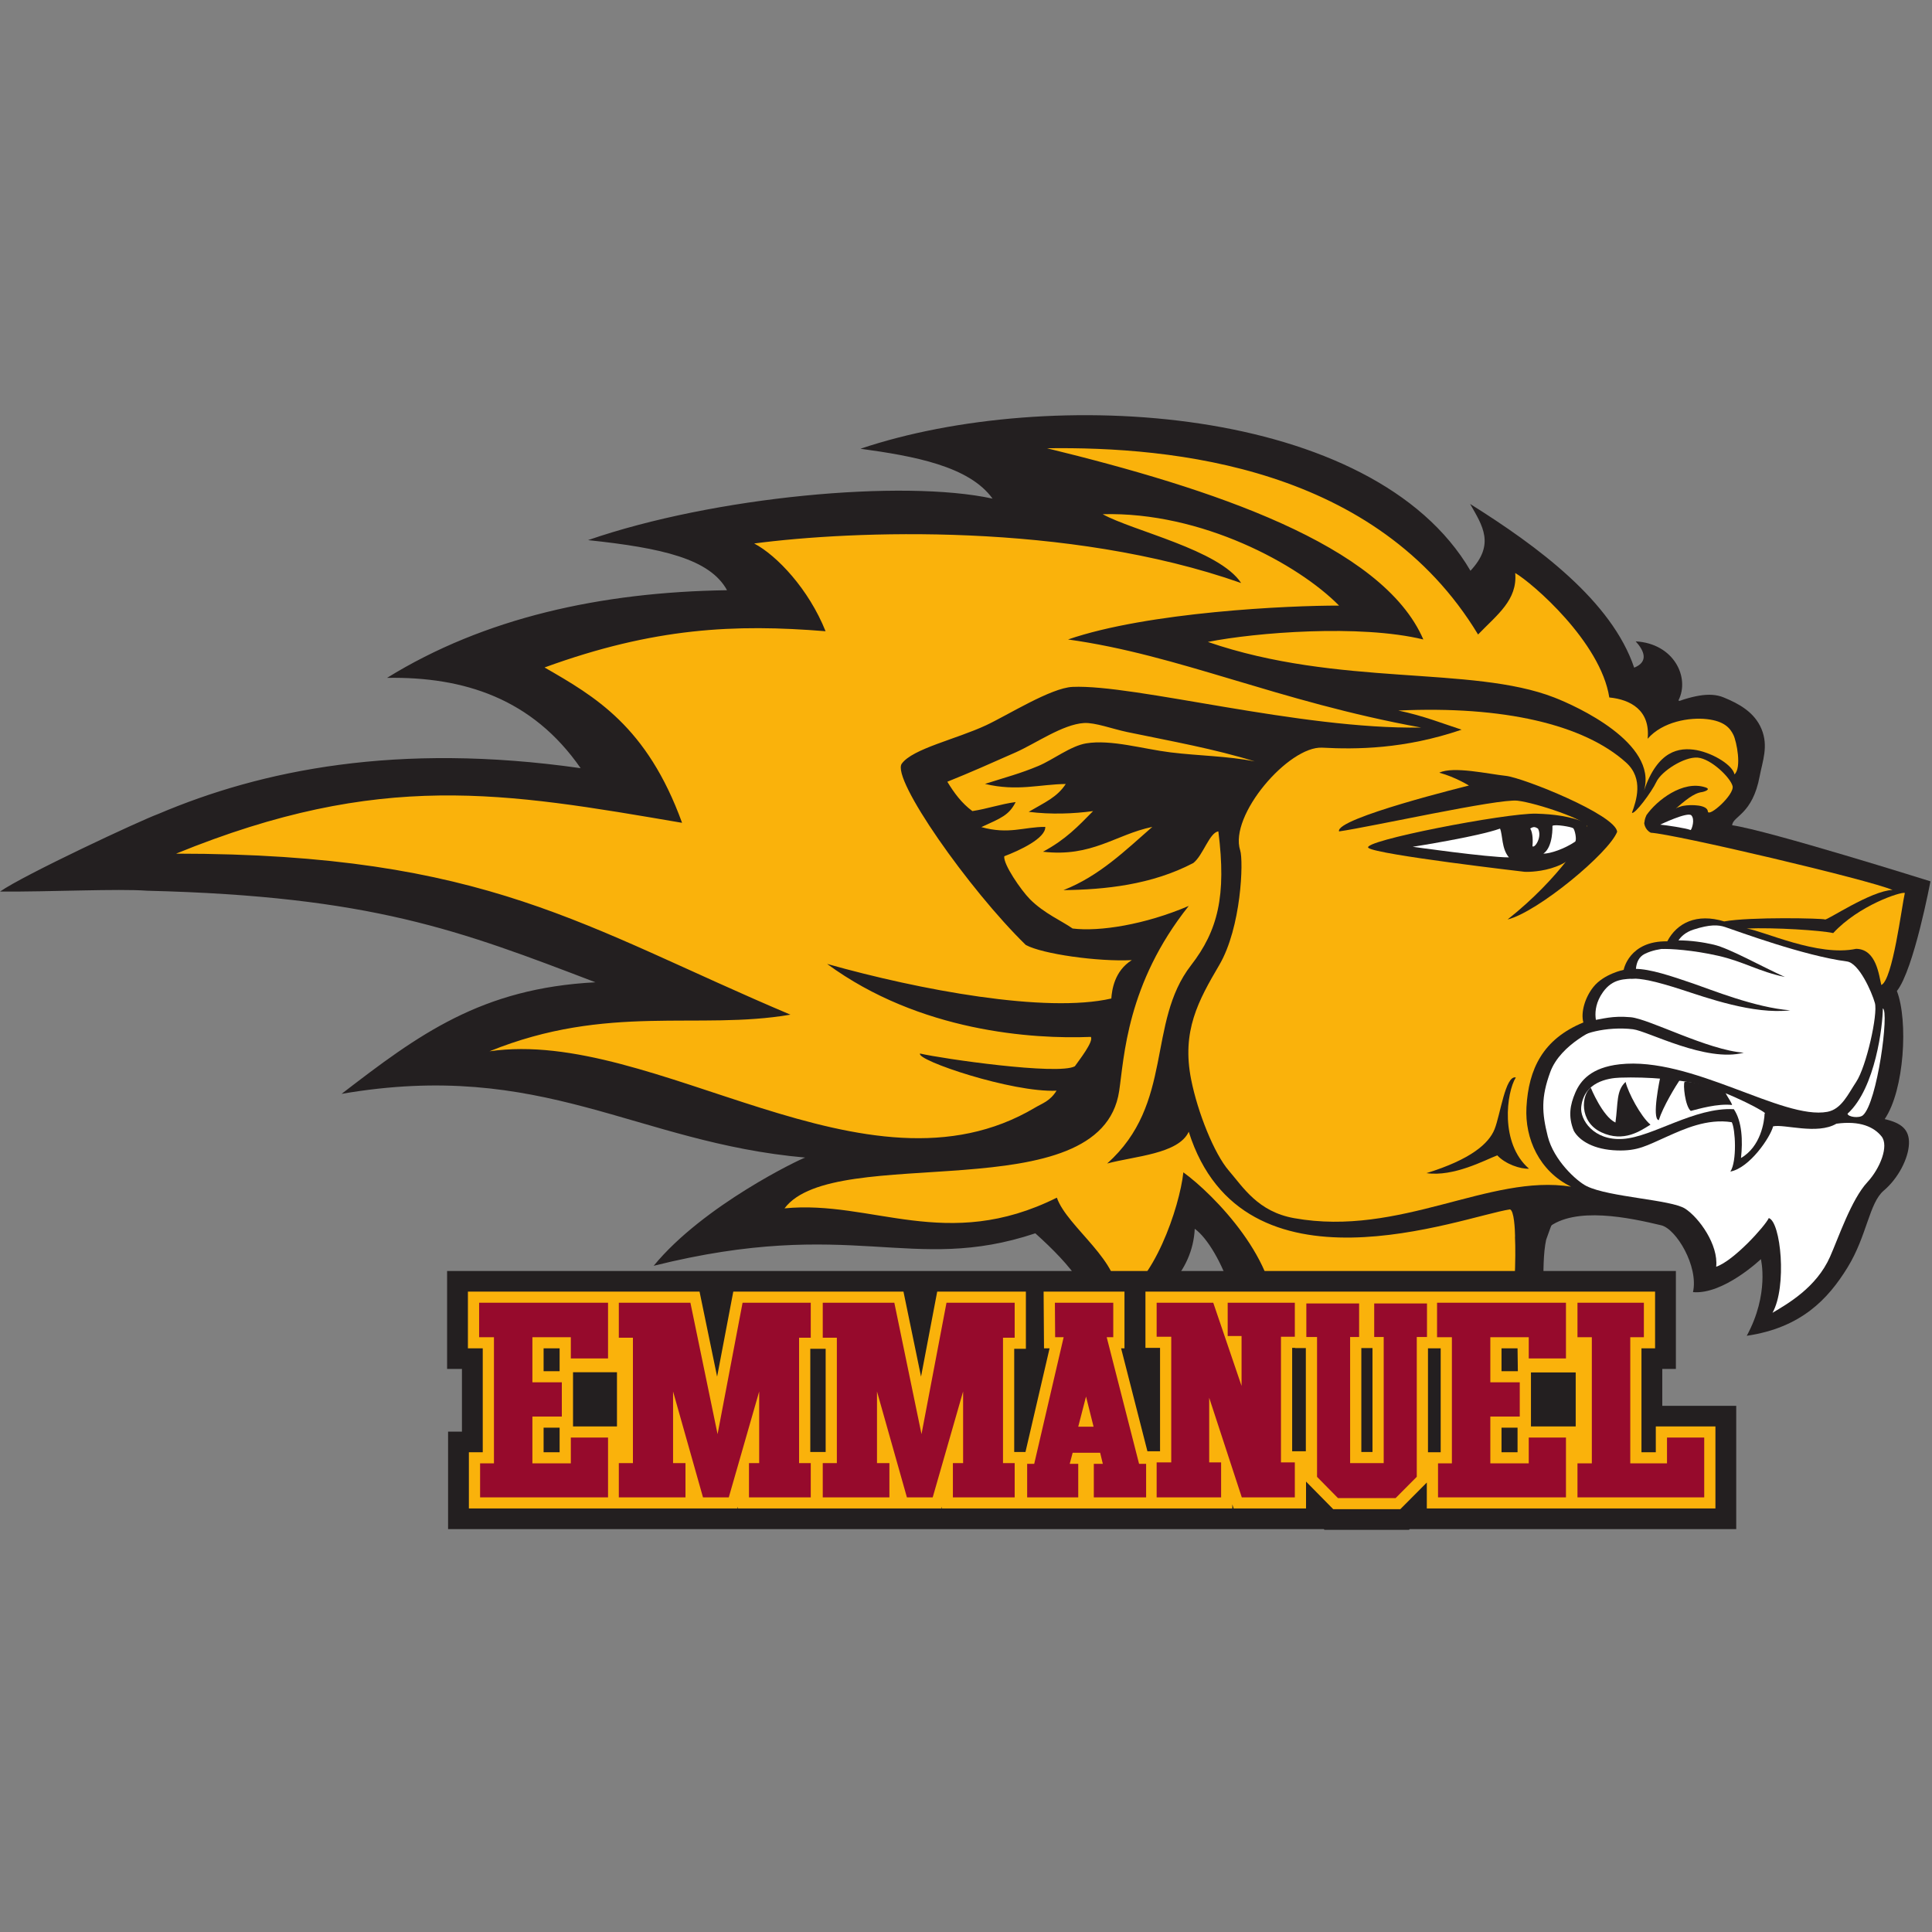 <?xml version="1.0" encoding="UTF-8"?>
<svg width="200px" height="200px" viewBox="0 0 200 200" version="1.1" xmlns="http://www.w3.org/2000/svg" xmlns:xlink="http://www.w3.org/1999/xlink">
    <rect x="0" y="0" width="200" height="200" fill="#808080" stroke="none"/>
    <!-- Generator: Sketch 51.3 (57544) - http://www.bohemiancoding.com/sketch -->
    <title>emmanuel-ga</title>
    <desc>Created with Sketch.</desc>
    <defs></defs>
    <g id="emmanuel-ga" stroke="none" stroke-width="1" fill="none" fill-rule="evenodd">
        <g id="emmanuel-ga_BGL" transform="translate(0, 42.786)">
            <g id="emmanuel-ga">
                <g id="g10" transform="translate(99.967, 57.851) scale(-1, 1) rotate(-180) translate(-99.967, -57.851) translate(0, 0.122)">
                    <g id="g12">
                        <path d="M172.606,85.364 C175.118,86.318 176.952,86.781 178.441,86.165 C179.929,85.55 181.604,84.688 182.348,82.905 C183.093,81.121 182.453,79.57 182.162,78.016 C181.418,74.034 179.398,73.908 179.309,72.937 C183.065,72.398 199.84,67.131 199.84,67.131 C199.84,67.131 198.127,58.003 196.366,55.778 C197.545,52.703 197.148,45.52 195.101,42.516 C196.838,42.116 197.671,41.433 197.616,39.957 C197.562,38.481 196.538,36.413 195.012,35.122 C193.486,33.83 193.279,30.448 191.256,27.158 C189.233,23.868 186.442,20.916 180.823,20.086 C183.186,24.421 182.286,28.019 182.286,28.019 C182.286,28.019 178.421,24.329 175.258,24.606 C175.852,27.281 173.514,31.155 171.97,31.524 C168.703,32.306 163.037,33.523 160.226,31.248 C158.837,30.123 173.2,85.117 173.2,85.117" id="path14" fill="#231F20"></path>
                        <polyline id="path16" fill="#FAB20B" points="158.106 34.476 158.106 17.995 153.816 8.525 148.606 18.241 148.951 13.557 136.697 23.16 133.099 19.717 130.37 19.471 126.773 30.048 123.019 33.738 121.19 28.818 115.731 23.407 110.149 32.754 97.387 30.51 78.019 31.892 88.192 38.49 63.381 46.363 44.897 48.35 54.077 53.417 70.452 55.016 46.51 64.61 14.256 69.038 26.413 75.012 43.409 77.647 65.247 76.416 57.178 86.165 50.852 90.561 64.25 94.251 80.004 96.219 73.677 103.353 88.192 105.443 108.041 104.582 101.962 113.192 119.825 113.192 137.565 108.272 147.489 101.753 153.009 95.358 156.25 101.015 162.624 95.727 166.097 88.839 170.856 85.642 175.258 84.657 178.503 83.793 179.645 82.599 180.517 79.511 180.31 77.185 178.046 74.16 159.466 56.984 158.106 34.476"></polyline>
                        <path d="M170.191,76.54 C171.608,81.459 163.159,85.284 160.887,86.165 C152.331,89.488 138.608,87.24 125.036,91.914 C129.998,92.898 140.791,93.759 147.343,92.168 C143.112,101.976 125.41,107.809 108.381,111.962 C121.5,112.146 142.527,110.025 153.009,92.683 C155.003,94.749 157.098,96.254 156.855,99.048 C158.625,98.018 165.705,91.904 166.594,86.165 C168.777,85.953 170.856,84.853 170.564,81.89 C172.114,83.673 174.907,84.128 176.709,83.92 C178.511,83.712 179.1,82.987 179.439,82.294 C179.778,81.602 180.316,78.876 179.551,78.203 C179.383,79.112 177.454,80.36 175.635,80.714 C173.796,81.04 171.608,80.66 170.191,76.54 M153.835,10.542 C152.493,15.284 150.645,22.465 146.785,23.448 C146.958,22.133 147.671,18.4 147.671,16.077 C144.711,19.344 139.044,23.534 135.486,26.155 C135.449,23.714 133.774,21.75 131.929,21.334 C132.6,27.653 125.633,34.739 122.501,37.006 C122.114,33.376 119.351,25.296 115.639,23.868 C116.204,27.683 110.472,31.312 109.405,34.384 C97.992,28.695 90.239,34.169 81.214,33.277 C86.393,40.195 113.985,32.933 115.856,45.423 C116.377,48.903 116.626,56.512 123.058,64.585 C118.522,62.641 113.809,61.904 111.034,62.247 C109.984,63.002 108.073,63.81 106.614,65.286 C105.712,66.199 103.837,68.907 103.962,69.727 C105.559,70.329 108.258,71.596 108.205,72.766 C105.981,72.774 104.441,71.951 101.589,72.745 C103.635,73.678 104.464,73.983 105.14,75.338 C103.55,75.122 102.227,74.641 100.661,74.403 C99.575,75.196 98.776,76.273 98.067,77.441 C100.406,78.38 102.622,79.363 105.14,80.48 C107.208,81.397 110.013,83.383 112.214,83.519 C113.359,83.59 115.208,82.892 116.693,82.584 C121.388,81.609 125.668,80.851 129.896,79.545 C127.062,80.106 124.135,80.117 121.173,80.48 C118.33,80.829 115.031,81.837 112.449,81.415 C110.835,81.151 109.012,79.712 107.498,79.078 C105.626,78.293 104.23,77.939 101.962,77.216 C105.311,76.417 107.607,77.178 110.327,77.208 C109.432,75.835 108.186,75.32 106.49,74.326 C108.784,74.034 111.157,74.125 113.157,74.403 C111.604,72.826 110.335,71.467 107.97,70.195 C113.064,69.611 115.456,71.967 119.287,72.766 C116.488,70.321 113.809,67.684 110.092,66.221 C114.367,66.27 119.205,66.762 123.53,69.026 C124.544,69.816 125.206,72.192 126.124,72.299 C126.969,65.631 126.078,62.033 123.293,58.436 C118.684,52.481 121.562,44.131 114.615,37.92 C117.457,38.685 121.996,38.904 123.058,41.209 C128.669,23.472 151.362,32.417 156.309,33.171 C156.738,33.061 156.83,31.107 156.84,30.345 C156.837,30.345 156.833,30.345 156.83,30.346 C157.048,25.873 156.243,14.212 153.835,10.542 M50.672,49.536 C62.893,54.493 72.309,51.69 81.826,53.329 C60.429,62.371 50.48,69.996 18.225,69.996 C39.439,78.65 52.194,76.332 70.607,73.189 C66.979,83.181 61.591,86.262 56.372,89.27 C67.719,93.408 76.107,93.783 85.463,93.021 C83.717,97.381 80.439,100.852 78.073,102.105 C88.249,103.447 110.521,104.336 128.482,98.012 C126.245,101.446 117.232,103.415 114.15,105.136 C124.385,105.412 134.41,99.956 138.62,95.674 C133.464,95.69 118.845,95.019 110.563,92.168 C122.107,90.565 132.15,85.775 147.107,83.051 C134.566,82.834 117.489,87.54 111.034,87.259 C108.787,87.161 104.315,84.329 102.075,83.285 C98.98,81.842 94.465,80.861 93.352,79.311 C92.24,77.762 100.293,66.3 106.185,60.547 C107.887,59.607 113.681,58.794 117.165,58.975 C115.361,57.851 115.108,55.877 115.043,55.001 C108.258,53.446 95.213,55.877 85.621,58.582 C95.213,51.544 106.915,50.783 112.921,51.027 C113.251,50.571 111.69,48.59 111.27,47.988 C109.573,47.029 97.442,48.785 95.245,49.305 C94.798,48.621 104.786,45.241 109.373,45.459 C108.687,44.364 107.942,44.176 107.129,43.693 C89.68,33.33 67.802,52.031 50.672,49.536 M197.793,64.347 L198.034,66.221 C191.028,68.392 183.847,70.388 176.343,72.065 C177.978,73.357 179.702,74.969 180.822,76.974 C181.454,78.353 180.794,81.4 179.677,83.036 C179.671,83.045 179.664,83.053 179.658,83.062 C179.617,83.122 179.574,83.181 179.531,83.237 C179.29,83.567 179.001,83.836 178.654,84.051 C178.563,84.139 178.337,84.243 178.025,84.359 C177.853,84.429 177.67,84.492 177.479,84.549 C176.344,84.923 174.693,85.385 173.749,85.857 C174.959,88.208 173.309,91.745 169.327,91.972 C170.215,90.997 170.686,89.86 169.17,89.249 C166.846,96.14 159.221,101.792 152.185,106.198 C153.493,103.912 154.772,102.01 152.222,99.281 C142.187,116.478 108.674,118.497 89.074,111.913 C94.602,111.154 100.323,110.119 102.748,106.749 C93.491,108.768 73.919,106.967 60.874,102.453 C68.547,101.642 73.494,100.507 75.262,97.267 C62.217,97.077 50.132,94.414 40.068,88.194 C48.021,88.328 55.119,86.046 60.108,78.844 C41.076,81.558 27.015,78.625 16.406,74.114 C14.558,73.444 2.491,67.81 0,66.07 C5.157,66.036 12.243,66.384 15.234,66.159 C38.458,65.588 47.58,62.053 61.642,56.68 C49.805,56.068 43.331,51.265 35.36,45.13 C56.22,48.723 65.751,40.09 83.354,38.535 C82.904,38.416 72.819,33.612 67.668,27.332 C88.245,32.466 94.33,26.414 107.176,30.694 C110.802,27.432 113.771,24.027 113.216,20.356 C120.252,23.11 123.46,26.805 123.68,31.162 C126.284,29.302 129.921,20.575 127.162,17.051 C134.223,15.892 135.434,19.805 137.119,20.877 C145.205,14.868 150.822,11.199 152,3.467 C162.558,11.524 158.857,24.5 160.057,30.029 C160.544,31.279 161.286,34.552 164.083,33.963 C166.838,33.383 170.384,33.39 172.57,32.327 C174.933,31.154 176.787,29.457 176.454,25.639 C179.021,26.111 181.541,28.279 182.473,29.755 C183.205,28.279 182.967,23.989 181.766,20.405 C184.964,21.538 187.157,23.146 189.074,25.314 C190.718,27.173 191.743,30.364 193.082,32.794 C194.521,35.407 197.53,39.326 197.326,40.275 C197.122,41.223 195.885,41.688 193.79,42.612 C195.387,46.526 195.851,52.998 195.444,56.15 C196.79,58.597 197.282,61.618 197.798,64.351 L197.793,64.347" id="path18" fill="#231F20"></path>
                        <path d="M164.174,71.732 C162.949,67.869 157.848,68.115 157.848,68.115 C157.848,68.115 142.527,69.888 141.659,70.592 C140.791,71.296 155.947,74.22 159.026,74.136 C160.854,74.085 162.582,73.859 164.159,73.201 L164.438,72.435 C164.324,72.361 164.222,71.882 164.174,71.732 M170.888,72.163 C170.23,72.504 170.206,73.201 170.206,73.201 C170.206,73.201 173.396,74.793 174.242,74.946 C175.088,75.098 176.736,75.06 176.796,74.374 C176.856,73.688 179.585,76.112 179.354,76.996 C179.124,77.88 177.125,79.824 175.741,79.938 C174.358,80.053 171.982,78.528 171.465,77.421 C170.978,76.379 169.209,74.007 168.939,74.23 C169.369,75.434 170.198,77.745 168.33,79.43 C163.965,83.366 155.643,85.317 144.755,84.811 C147.337,84.279 149.462,83.423 151.307,82.83 C145.364,80.801 140.356,80.783 136.882,80.968 C133.409,81.152 127.207,73.957 128.385,70.329 C128.736,69.249 128.509,62.369 126.214,58.46 C124.052,54.776 122.307,51.634 123.309,46.605 C123.99,43.186 125.694,38.937 127.207,37.182 C128.719,35.427 130.226,32.933 133.968,32.262 C144.946,30.294 154.188,36.874 162.638,35.522 C159.354,37.12 157.839,40.495 158.018,43.747 C158.236,47.698 159.716,50.798 163.91,52.521 C163.623,53.562 164.081,55.118 164.95,56.2 C166.041,57.56 168.082,57.968 168.082,57.968 C168.082,57.968 168.627,60.981 172.597,60.92 C173.589,62.826 175.649,63.856 178.487,62.98 C181.162,63.469 188.737,63.306 188.924,63.182 C189.11,63.059 193.689,66.163 195.914,66.237 C193.513,67.28 173.393,72.02 170.888,72.163" id="path20" fill="#FAB20B"></path>
                        <path d="M180.823,62.247 C183.663,62.369 188.538,62.055 189.773,61.774 C192.416,64.643 196.782,66.071 197.188,65.93 C196.86,64.511 195.934,56.922 194.754,56.398 C194.509,57.331 194.268,60.124 192.139,60.143 C188.19,59.305 182.571,61.992 180.823,62.247" id="path22" fill="#FAB20B"></path>
                        <path d="M167.709,46.809 C170.627,46.907 173.943,46.61 175.942,46.104 C179.033,45.322 183.231,43.03 182.671,43.099 C182.646,42.273 182.28,39.67 180.227,38.49 C180.422,40.255 180.345,42.266 179.487,43.542 C175.41,43.767 171.097,40.674 168.015,40.466 C164.934,40.258 163.551,42.498 163.687,43.767 C163.96,46.332 166.401,46.765 167.709,46.809" id="path24" fill="#FFFFFF"></path>
                        <path d="M164.674,45.773 C164.674,45.773 165.886,42.792 167.23,42.162 C167.511,44.176 167.299,45.468 168.281,46.363 C168.535,45.268 169.846,42.792 170.856,41.942 C169.872,41.341 168.106,40.044 165.76,41.155 C163.413,42.266 163.729,45.078 164.674,45.773" id="path26" fill="#231F20"></path>
                        <path d="M171.863,46.827 C171.863,46.827 173.381,47.035 173.942,46.652 C173.452,45.924 172.168,43.829 171.713,42.405 C170.943,42.544 171.863,46.827 171.863,46.827" id="path28" fill="#231F20"></path>
                        <path d="M174.387,46.363 C174.212,46.155 174.434,43.849 175.029,43.363 C175.834,43.57 177.803,44.151 179.309,43.978 C179.185,44.377 178.782,44.844 178.565,45.361 C177.135,46.024 174.498,46.495 174.387,46.363" id="path30" fill="#231F20"></path>
                        <path d="M156.917,46.827 C155.954,45.296 155.243,40.011 158.282,37.383 C157.391,37.336 155.851,37.85 154.995,38.766 C153.712,38.268 150.482,36.524 147.671,36.923 C152.275,38.349 154.119,39.988 154.715,41.464 C155.31,42.941 155.833,47.085 156.917,46.827" id="path32" fill="#231F20"></path>
                        <path d="M194.781,40.72 C194.008,41.691 192.567,42.379 190.102,42.04 C188.117,40.872 184.691,42.025 183.552,41.767 C183.27,40.644 181.128,37.461 179.126,37.085 C179.826,38.145 179.648,41.496 179.273,42.194 C176.714,42.601 174.295,41.474 172.597,40.72 C170.422,39.754 169.556,39.206 167.41,39.273 C164.989,39.349 163.495,40.276 162.921,41.302 C162.307,42.807 162.539,44.001 163.073,45.252 C163.608,46.503 164.721,47.862 167.676,48.192 C175.123,49.02 184.519,42.405 189.171,43.27 C190.636,43.542 191.32,45.12 192.148,46.363 C193.203,47.944 194.414,53.378 194.088,54.535 C193.761,55.693 192.446,58.67 191.198,58.835 C186.721,59.427 180.009,61.923 178.58,62.4 C177.874,62.636 177.014,62.685 175.31,62.135 C173.576,61.575 173.417,60.182 173.417,60.182 C173.417,60.182 171.763,60.34 170.292,59.634 C168.988,59.009 169.445,57.22 169.301,57.076 C168.215,56.989 166.966,57.117 165.927,55.646 C164.546,53.69 165.455,51.951 165.455,51.951 C165.455,51.951 161.568,50.342 160.484,47.39 C159.525,44.78 159.606,43.178 160.226,40.72 C160.846,38.263 163.203,36.092 164.254,35.575 C166.578,34.43 173.003,34.18 174.443,33.247 C175.885,32.315 177.904,29.509 177.658,27.233 C179.487,27.856 182.712,31.434 183.106,32.272 C184.347,31.892 185.012,25.175 183.488,22.465 C185.041,23.391 188.03,25.071 189.447,28.269 C190.322,30.242 191.652,34.199 193.307,35.984 C194.64,37.423 195.552,39.749 194.781,40.72" id="path34" fill="#FFFFFF"></path>
                        <path d="M194.91,53.974 C195.595,53.716 194.334,44.19 192.846,42.911 C192.456,42.576 191.303,42.735 191.256,43.076 C194.167,45.71 194.91,52.298 194.91,53.974" id="path36" fill="#FFFFFF"></path>
                        <path d="M146.241,70.707 C146.241,70.707 153.009,71.762 155.283,72.59 C155.57,71.922 155.429,70.513 156.204,69.61 C153.975,69.61 146.241,70.707 146.241,70.707" id="path38" fill="#FFFFFF"></path>
                        <path d="M158.639,70.759 C158.883,70.535 159.674,71.738 159.212,72.59 C158.947,72.751 158.764,72.838 158.406,72.59 C158.706,72.159 158.683,71.144 158.639,70.759" id="path40" fill="#FFFFFF"></path>
                        <path d="M160.708,72.873 C160.708,72.873 160.805,70.708 159.77,69.996 C160.488,69.993 161.955,70.494 163.051,71.232 C163.254,71.389 163.034,72.491 162.853,72.631 C162.671,72.77 160.962,73.068 160.708,72.873" id="path42" fill="#FFFFFF"></path>
                        <path d="M171.863,73 C171.863,73 174.713,74.37 175.091,73.957 C175.469,73.544 175.156,72.574 175.024,72.44 C174.457,72.652 172.521,72.938 171.863,73" id="path44" fill="#FFFFFF"></path>
                        <path d="M138.62,72.299 C141.876,72.758 155.109,75.712 157.088,75.479 C159.067,75.245 164.318,73.468 164.318,72.766 C164.318,72.065 161.451,67.439 156.066,63.182 C159.181,63.949 166.578,70.083 167.41,72.267 C167.199,74.047 157.664,77.862 155.886,78.049 C154.11,78.236 150.448,79.076 148.994,78.376 C150.668,77.923 152.064,77.047 152.064,77.047 C152.064,77.047 138.154,73.639 138.62,72.299" id="path46" fill="#231F20"></path>
                        <path d="M170.439,73.98 C170.284,73.68 170.121,73.011 170.336,73.004 C172.462,72.935 174.382,76.176 176.222,76.376 C176.303,76.385 177.226,76.633 176.55,76.857 C174.203,77.634 171.491,75.493 170.439,73.98" id="path48" fill="#231F20"></path>
                        <path d="M173.696,61.02 C175.025,61.02 176.354,60.822 177.412,60.574 C179.043,60.19 182.209,58.391 184.768,57.23 C182.069,57.791 180.507,58.826 177.851,59.427 C175.272,60.011 172.917,60.167 171.97,60.124 C172.444,60.375 173.496,60.782 173.696,61.02" id="path50" fill="#231F20"></path>
                        <path d="M169.246,58.072 C170.827,58.072 173.038,57.316 175.271,56.553 C177.095,55.931 181.697,54.055 185.326,53.778 C181.497,53.333 176.658,55.087 174.068,55.923 C171.403,56.784 169.881,57.112 168.808,57.059 C169.282,57.31 169.047,57.835 169.246,58.072" id="path52" fill="#231F20"></path>
                        <path d="M163.132,50.603 C163.372,51.338 166.323,52.146 169.044,51.818 C170.576,51.634 176.626,48.35 180.517,49.393 C176.796,49.65 170.718,52.896 168.808,53.064 C166.843,53.235 165.973,52.889 164.717,52.709 C164.856,52.333 163.143,50.874 163.132,50.603" id="path54" fill="#231F20"></path>
                        <polyline id="path56" fill="#231F20" fill-rule="nonzero" points="172.079 12.837 172.079 16.653 173.487 16.653 173.487 26.793 165.422 26.793 159.987 26.793 118.559 26.793 116.423 26.793 108.353 26.793 105.866 26.793 87.243 26.793 81.857 26.793 66.258 26.793 60.747 26.793 46.284 26.793 46.284 16.653 47.82 16.653 47.82 10.166 46.385 10.166 46.385 0.074 60.747 0.074 66.258 0.074 81.857 0.074 87.243 0.074 103.018 0.074 108.353 0.074 116.423 0.074 121.959 0.074 137.037 0.074 137.11 0 145.859 0 145.933 0.074 159.987 0.074 165.422 0.074 179.734 0.074 179.734 12.837 172.079 12.837"></polyline>
                        <path d="M163.116,8.018 L163.268,8.03 L163.268,10.702 L158.484,10.702 L158.484,16.42 L155.437,16.42 L155.437,18.788 L157.096,18.788 L157.129,16.292 L163.3,16.292 L163.268,18.788 L163.116,18.776 L163.116,8.018 Z M157.096,8.03 L155.437,8.03 L155.437,10.574 L157.096,10.574 L157.096,8.03 Z M149.139,8.03 L147.824,8.03 L147.824,18.788 L149.139,18.788 L149.139,8.03 Z M142.08,8.055 L140.925,8.055 L140.925,18.814 L142.08,18.814 L142.08,8.055 Z M133.764,18.838 L134.072,18.838 L134.072,18.814 L135.18,18.814 L135.18,8.13 L133.764,8.13 L133.764,18.838 Z M85.472,8.055 L83.881,8.055 L83.881,18.738 L85.472,18.738 L85.472,8.055 Z M63.868,8.092 L64.104,8.055 L64.104,10.702 L59.32,10.702 L59.32,16.42 L56.273,16.42 L56.273,18.788 L57.932,18.788 L57.932,16.31 L64.104,16.31 L64.104,18.738 L63.868,18.775 L63.868,8.092 Z M57.932,8.03 L56.273,8.03 L56.273,10.574 L57.932,10.574 L57.932,8.03 Z M171.408,10.702 L171.408,8.03 L169.924,8.03 L169.924,18.788 L171.334,18.788 L171.334,24.658 L163.268,24.658 L162.141,24.658 L118.576,24.658 L118.576,18.838 L120.088,18.838 L120.088,8.13 L118.781,8.13 L116.057,18.788 L116.405,18.788 L116.405,24.658 L108.034,24.658 L108.076,18.788 L108.652,18.788 L106.157,8.055 L104.991,8.055 L104.991,18.738 L106.199,18.738 L106.199,24.658 L97.019,24.658 L95.346,15.858 L93.527,24.658 L85.089,24.658 L84.011,24.658 L75.909,24.658 L74.236,15.858 L72.417,24.658 L64.104,24.658 L62.901,24.658 L48.438,24.658 L48.438,18.788 L49.974,18.788 L49.974,8.03 L48.539,8.03 L48.539,2.21 L62.901,2.21 L64.104,2.21 L76.318,2.21 L76.373,2.402 L76.373,2.21 L84.011,2.21 L85.089,2.21 L97.429,2.21 L97.484,2.402 L97.484,2.21 L105.172,2.21 L106.199,2.21 L118.576,2.21 L119.806,2.21 L127.57,2.21 L127.57,2.632 L127.707,2.21 L135.2,2.21 L135.2,4.994 L138.017,2.135 L144.959,2.135 L147.703,4.895 L147.703,2.21 L162.141,2.21 L163.268,2.21 L177.581,2.21 L177.581,10.702 L171.408,10.702 Z" id="path58" fill="#FAB20B" fill-rule="nonzero"></path>
                        <polyline id="path60" fill="#960A2C" fill-rule="nonzero" points="62.944 3.359 49.699 3.359 49.699 6.88 51.134 6.88 51.134 19.938 49.598 19.938 49.598 23.508 62.944 23.508 62.944 17.741 59.092 17.741 59.092 19.938 55.113 19.938 55.113 15.27 58.16 15.27 58.16 11.724 55.113 11.724 55.113 6.88 59.092 6.88 59.092 9.551 62.944 9.551 62.944 3.359"></polyline>
                        <polyline id="path62" fill="#960A2C" fill-rule="nonzero" points="76.871 23.508 83.929 23.508 83.929 19.888 82.721 19.888 82.721 6.905 83.929 6.905 83.929 3.359 77.534 3.359 77.534 6.905 78.591 6.905 78.591 14.321 75.443 3.359 72.774 3.359 69.676 14.321 69.676 6.905 70.961 6.905 70.961 3.359 64.061 3.359 64.061 6.905 65.52 6.905 65.52 19.888 64.061 19.888 64.061 23.508 71.471 23.508 74.283 9.902 76.871 23.508"></polyline>
                        <polyline id="path64" fill="#960A2C" fill-rule="nonzero" points="97.981 23.508 105.039 23.508 105.039 19.888 103.831 19.888 103.831 6.905 105.039 6.905 105.039 3.359 98.643 3.359 98.643 6.905 99.701 6.905 99.701 14.321 96.553 3.359 93.883 3.359 90.786 14.321 90.786 6.905 92.071 6.905 92.071 3.359 85.171 3.359 85.171 6.905 86.631 6.905 86.631 19.888 85.171 19.888 85.171 23.508 92.58 23.508 95.394 9.902 97.981 23.508"></polyline>
                        <path d="M113.206,10.675 L112.425,13.797 L111.619,10.675 L113.206,10.675 Z M111.619,3.359 L106.331,3.359 L106.331,6.831 L107.062,6.831 L110.109,19.938 L109.228,19.938 L109.202,23.508 L115.245,23.508 L115.245,19.938 L114.566,19.938 L117.916,6.831 L118.646,6.831 L118.646,3.359 L113.232,3.359 L113.232,6.831 L114.164,6.831 L113.887,7.979 L111.041,7.979 L110.738,6.831 L111.619,6.831 L111.619,3.359 Z" id="path66" fill="#960A2C" fill-rule="nonzero"></path>
                        <polyline id="path68" fill="#960A2C" fill-rule="nonzero" points="126.409 3.359 119.736 3.359 119.736 6.98 121.247 6.98 121.247 19.988 119.736 19.988 119.736 23.508 125.595 23.508 128.526 14.895 128.526 20.063 127.09 20.063 127.09 23.508 134.04 23.508 134.04 19.988 132.605 19.988 132.605 6.98 134.04 6.98 134.04 3.359 128.55 3.359 125.176 13.671 125.176 6.98 126.409 6.98 126.409 3.359"></polyline>
                        <polyline id="path70" fill="#960A2C" fill-rule="nonzero" points="144.473 3.285 138.505 3.285 136.34 5.482 136.34 19.963 135.232 19.963 135.232 23.434 140.696 23.434 140.696 19.963 139.764 19.963 139.764 6.905 143.24 6.905 143.24 19.963 142.257 19.963 142.257 23.434 147.721 23.434 147.721 19.963 146.664 19.963 146.664 5.489 144.473 3.285"></polyline>
                        <polyline id="path72" fill="#960A2C" fill-rule="nonzero" points="162.108 3.359 148.864 3.359 148.864 6.88 150.299 6.88 150.299 19.938 148.763 19.938 148.763 23.508 162.108 23.508 162.108 17.741 158.256 17.741 158.256 19.938 154.278 19.938 154.278 15.27 157.325 15.27 157.325 11.724 154.278 11.724 154.278 6.88 158.256 6.88 158.256 9.551 162.108 9.551 162.108 3.359"></polyline>
                        <polyline id="path74" fill="#960A2C" fill-rule="nonzero" points="168.765 6.88 172.568 6.88 172.568 9.551 176.421 9.551 176.421 3.359 163.3 3.359 163.3 6.88 164.786 6.88 164.786 19.938 163.3 19.938 163.3 23.508 170.174 23.508 170.174 19.938 168.765 19.938 168.765 6.88"></polyline>
                    </g>
                </g>
            </g>
        </g>
    </g>
</svg>
